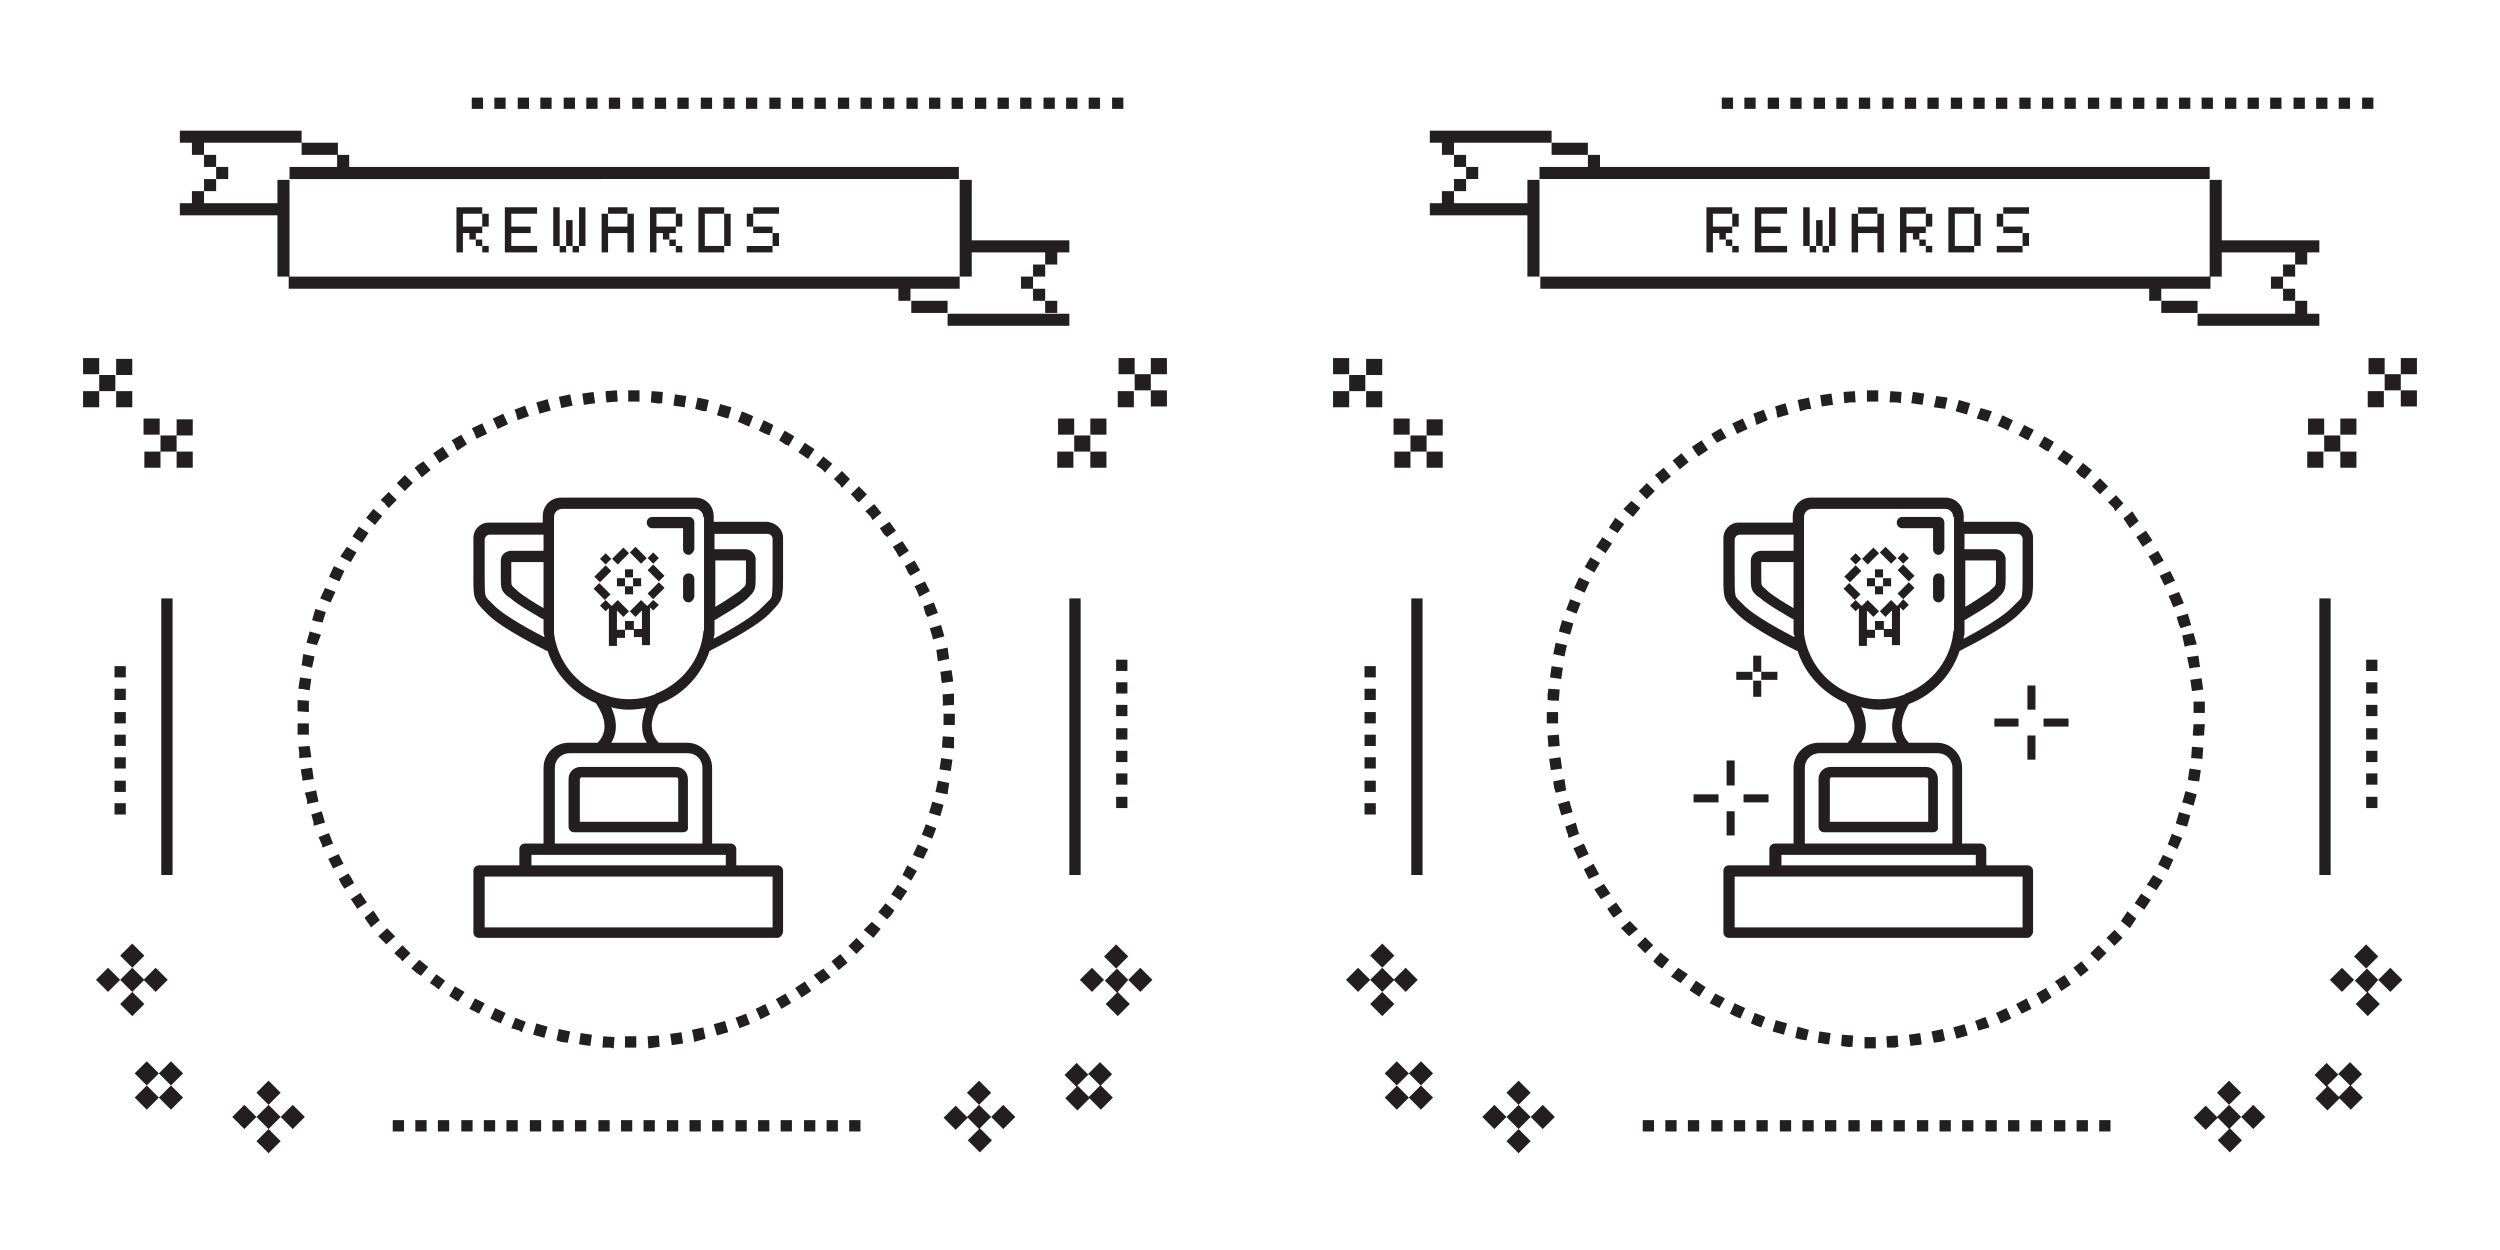 <svg id="Layer_1" xmlns="http://www.w3.org/2000/svg" viewBox="0 0 310 155" width="310" height="155"><style>.st0{fill:#231f20}</style><path class="st0" d="M21.4 108.5H20V74.2h1.4v34.3zm-7.2-13.2h1.4v-1.4h-1.4v1.4zm0-2.8h1.4v-1.4h-1.4v1.4zm0 5.7h1.4v-1.4h-1.4v1.4zm0-11.4h1.4v-1.4h-1.4v1.4zm0 2.9h1.4v-1.4h-1.4v1.4zm1.4-5.7v-1.4h-1.4V84h1.4zm-1.4 17h1.4v-1.4h-1.4v1.4zm118.4 7.5h1.4V74.2h-1.4v34.3zm5.8-22.5h1.4v-1.4h-1.4V86zm1.4-4.2h-1.4v1.4h1.4v-1.4zm-1.4 7h1.4v-1.4h-1.4v1.4zm0 8.5h1.4v-1.4h-1.4v1.4zm0-5.6h1.4v-1.4h-1.4v1.4zm0 8.5h1.4v-1.4h-1.4v1.4zm0-5.7h1.4v-1.4h-1.4v1.4zm-78.6-64v-.8H59v.8h.8zm.8.8v-.8h-.8v.8h.8zm0-3.2v-1.6h-.8v1.6h.8zm-.8.8v-.8h-2.4v-1.6h2.4v-.8h-3.2v5.6h.8v-2.4h.8v.8h.8v-.8h.8zm6.8-2.4v-.8h-4v5.6h4v-.8h-3.2v-1.6h2.4v-.8h-2.4v-1.6h3.2zm3.6.8v3.2h.8v-3.2h-.8zm-1.6-1.6v4.8h.8v-4.8h-.8zm.8 5.6h.8v-.8h-.8v.8zm3.2-5.6h-.8v4.8h.8v-4.8zm-.8 5.6v-.8H71v.8h.8zm6-5.6h-2.4v.8h2.4v-.8zm.8 5.6v-4.8h-.8v1.6h-2.4v-1.6h-.8v4.8h.8v-2.4h2.4v2.4h.8zm6 0v-.8h-.8v.8h.8zm-.8-2.4v-.8h-2.4v-1.6h2.4v-.8h-3.2v5.6h.8v-2.4h.8v.8h.8v-.8h.8zm.8-.8v-1.6h-.8v1.6h.8zM83 29.7v.8h.8v-.8H83zm3.6-4v5.6h3.2v-.8h-2.4v-4h2.4v-.8h-3.2zm4 4.8v-4h-.8v4h.8zm2 .8h3.2v-.8h-3.2v.8zm0-4.8v1.6h.8v-1.6h-.8zm4-.8h-3.2v.8h3.2v-.8zm0 4.8v-1.6h-.8v1.6h.8zm-3.2-2.4v.8h2.4v-.8h-2.4zM54.3 140.3h1.4v-1.4h-1.4v1.4zm-5.6 0h1.4v-1.4h-1.4v1.4zm2.8 0h1.4v-1.4h-1.4v1.4zm5.7 0h1.4v-1.4h-1.4v1.4zm22.6 0h1.4v-1.4h-1.4v1.4zm11.4 0h1.4v-1.4h-1.4v1.4zm-5.7 0h1.4v-1.4h-1.4v1.4zm8.5 0h1.4v-1.4H94v1.4zm-5.7 0h1.4v-1.4h-1.4v1.4zm8.5 0h1.4v-1.4h-1.4v1.4zm8.5 0h1.4v-1.4h-1.4v1.4zm-2.8 0h1.4v-1.4h-1.4v1.4zm-2.8 0h1.4v-1.4h-1.4v1.4zm-34 0h1.4v-1.4h-1.4v1.4zm2.8 0h1.4v-1.4h-1.4v1.4zm-5.7 0h1.4v-1.4h-1.4v1.4zm-2.8 0h1.4v-1.4H60v1.4zm22.7 0h1.4v-1.4h-1.4v1.4zm-5.7 0h1.4v-1.4H77v1.4zm-2.8 0h1.4v-1.4h-1.4v1.4zm-2.9 0h1.4v-1.4h-1.4v1.4zm5.6-128.2h-1.4v1.4h1.4v-1.4zm2.9 0h-1.4v1.4h1.4v-1.4zm-5.7 0h-1.4v1.4h1.4v-1.4zm11.3 0H84v1.4h1.4v-1.4zm-2.8 0h-1.4v1.4h1.4v-1.4zm-14.2 0H67v1.4h1.4v-1.4zm2.9 0h-1.4v1.4h1.4v-1.4zm-11.4 0h-1.4v1.4h1.4v-1.4zm2.1 1.4h.7v-1.4h-1.4v1.4h.7zm3.6-1.4h-1.4v1.4h1.4v-1.4zm36.8 0H101v1.4h1.4v-1.4zm19.9 0h-1.4v1.4h1.4v-1.4zm-8.5 0h-1.4v1.4h1.4v-1.4zm11.3 0h-1.4v1.4h1.4v-1.4zm5.7 0h-1.4v1.4h1.4v-1.4zm-3.6 1.4h.7v-1.4h-1.4v1.4h.7zm-16.3-1.4h-1.4v1.4h1.4v-1.4zm22.7 0h-1.4v1.4h1.4v-1.4zm-17 0h-1.4v1.4h1.4v-1.4zm2.1 1.4h.7v-1.4H118v1.4h.7zm17 0h.7v-1.4H135v1.4h.7zm3.6-1.4h-1.4v1.4h1.4v-1.4zm-51 0h-1.4v1.4h1.4v-1.4zm11.3 0h-1.4v1.4h1.4v-1.4zm-8.5 0h-1.4v1.4h1.4v-1.4zm2.8 0h-1.4v1.4h1.4v-1.4zm14.2 0h-1.4v1.4h1.4v-1.4zm-2.8 0h-1.4v1.4h1.4v-1.4zm-8.5 0h-1.4v1.4h1.4v-1.4zM21.2 134.6l1.5 1.5-1.5 1.5-1.5-1.5-1.5 1.5-1.5-1.5 1.5-1.5-1.5-1.5 1.5-1.5 1.5 1.5 1.5-1.5 1.5 1.5-1.5 1.5zm0 0l-1.5-1.5-1.5 1.5 1.5 1.5 1.5-1.5zm-3.4-13.1l1.5 1.5 1.5-1.5-1.5-1.5-1.5 1.5zm-1.4 1.5l1.5-1.5-1.5-1.5-1.5 1.5-1.5-1.5-1.5 1.5 1.5 1.5 1.5-1.5 1.5 1.5-1.5 1.5 1.5 1.5 1.5-1.5-1.5-1.5zm-1.5-4.5l1.5 1.5 1.5-1.5-1.5-1.5-1.5 1.5zm19.9 20l-1.5-1.5-1.5 1.5-1.5-1.5-1.5 1.5 1.5 1.5 1.5-1.5 1.5 1.5-1.5 1.5 1.5 1.5 1.5-1.5-1.5-1.5 1.5-1.5 1.5 1.5 1.5-1.5-1.5-1.5-1.5 1.5zm-3-3l1.5 1.5 1.5-1.5-1.5-1.5-1.5 1.5zm104.7-.9l1.5 1.5-1.5 1.5-1.4-1.4-1.5 1.5-1.5-1.5 1.4-1.4-1.5-1.5 1.5-1.5 1.4 1.4 1.5-1.5 1.5 1.5-1.4 1.4zm-.1 0l-1.4-1.4-1.4 1.4 1.4 1.4 1.4-1.4zm.5-13.1l-1.5-1.5-1.5 1.5 1.5 1.5 1.5-1.5zm3 0l-1.4-1.4-1.5 1.5 1.5 1.5-1.4 1.4 1.5 1.5 1.5-1.5-1.5-1.5 1.3-1.5 1.5 1.5 1.5-1.5-1.5-1.5-1.5 1.5zm0-2.9l-1.5-1.5-1.5 1.5 1.5 1.5 1.5-1.5zm-17 19.9l-1.5-1.5-1.5 1.5-1.4-1.4-1.5 1.5 1.5 1.5 1.5-1.5 1.4 1.4-1.4 1.4 1.5 1.5 1.5-1.5-1.5-1.5 1.4-1.4 1.5 1.5 1.5-1.5-1.5-1.5-1.5 1.5zm-1.5-1.5l1.5-1.5-1.5-1.5-1.5 1.5 1.5 1.5zM79.3 48.4h-1.4v1.4h1.4v-1.4zm-20.2 6l1.3-.6-.6-1.3-1.3.6c.7 1.3 0 0 .6 1.3zm5.1-2.3l1.4-.5-.5-1.3-1.3.5c.5 1.3 0 0 .4 1.3zm-1.8-.8l-1.3.6.6 1.3 1.3-.6-.6-1.3zm14.2-1.5l-.1-1.4-1.4.1c0 1.4 0 0 .1 1.4l1.4-.1zm5.5.2l.1-1.4-1.4-.1-.1 1.4.7.1c.7.1 0 0 .7 0zm-8.3 0l-.2-1.4-1.4.2.2 1.4.7-.1.7-.1zm-5.5.9l-.4-1.4-1.4.4.4 1.4.7-.2.7-.2zm2.4-2l-1.4.3.3 1.4 1.4-.3-.3-1.4zM118 83.1l-1.4.2.1.7c0 .7 0 0 .1.7l1.4-.2-.1-.7-.1-.7zm0 11.8l.1-.7-1.4-.2-.2 1.4 1.4.2.1-.7zm-.4 2.9l.1-.7-1.4-.3-.3 1.4c1.4.3 0 0 1.5.3l.1-.7zm.7-5.7v-.7l-1.4-.1-.1 1.4 1.5.1v-.7zm-2.6-12.8l1.4-.4-.4-1.4-1.4.4.2.7.2.7zm1.2 8.2l1.4-.1V86l-1.4.1v.7c.1.7 0 0 0 .7zm1.5 1.7v-.7H117v1.4h1.4v-.7zm-.9-8.9l-1.4.3.1.7.1.7 1.4-.3-.1-.7-.1-.7zM87.6 51l.3-1.4-1.4-.3-.3 1.4.7.2c.7.2 0 0 .7.1zM115 76.5l1.3-.5-.5-1.3-1.3.5.2.7c.2.7 0 0 .3.6zM85.1 49.1l-1.4-.2-.2 1.4.7.1.7.1.2-1.4zM114 74l1.3-.7-.3-.6-.3-.6-1.3.6.3.6.3.7zm-9.6-13.5l1-1.1-.5-.5-.5-.5-1 1 .5.5c.6.5 0 0 .5.6zm1.1.8l.5.5c.4.6 0 0 .5.5l1-1-1-1-1 1zm2.7 3.2l1.1-.9-.9-1.1-1.1.9.5.5c.5.6 0 0 .4.6zm-5.9-5.9l.9-1.1-1.1-.9-.9 1.1.6.4c.6.5 0 0 .5.5zm10.6 12.8l1.2-.7-.7-1.2-1.2.7.3.6c.3.7 0 0 .4.6zm-1.4-2.3l1.2-.8-.4-.6-.4-.6-1.2.7.4.6c.3.6 0 0 .4.7zm-1.5-2.5l1.1-.8-.8-1.1-1.2.8.4.6c.4.6 0 0 .5.5zM99.6 56.5c.5.4 0 0 .6.4l.8-1.2-1.2-.8-.8 1.2.6.4zm-40.1 67.6l-.6-.3-.7 1.3.6.3.6.3.7-1.3-.6-.3zm1.3 2.2l.6.3.7.3.6-1.3-1.3-.6-.6 1.3zm-3.2-3.3l-1.2-.7-.7 1.2.6.4c.6.4 0 0 .5.3l.8-1.2zm5.8 4.5l.7.2c.7.2 0 0 .6.3l.5-1.3-1.3-.5-.5 1.3zM39.2 98l-1.4.3.2.7c.2.7 0 0 .1.7l1.4-.3-.3-1.4zm38.3 31.2v.7h1.4v-1.4h-1.4v.7zm-2.8.7h.7c.7 0 0 0 .7.1l.1-1.4-1.4-.1-.1 1.4zM69 129l.6.2c.7.1 0 0 .8.1l.3-1.4-1.4-.3-.3 1.4zm-14.6-6.3l.8-1.1-1.1-.8-.8 1.1.6.4c.6.5 0 0 .5.4zm17.4 6.8l.7.1.7.1.2-1.4-1.4-.2-.2 1.4zm-31-26.2l-1.3.5.3.7c.3.6 0 0 .2.6l1.3-.5-.5-1.3zm1.5 3.2l-.3-.6-1.3.6.3.6.3.6 1.3-.6-.3-.6zm-2.2-5.2l-.2-.7-1.3.4.2.7c.2.7 0 0 .1.7l1.4-.4-.2-.7zm3.5 7.6l-.4-.6-1.2.7.3.6.4.6 1.2-.7-.3-.6zm7.4 11.2l.6.5c.5.4 0 0 .6.4l.9-1.1-1.1-.9-1 1.1zm-1.1-2.9l-1 1 .5.5c.6.4 0 0 .5.5l1-1-.5-.5-.5-.5zm-1.4-1.6l-.5-.5-1.1 1 .5.5.5.5 1.1-1-.5-.5zm-3.8-4.9l-1.2.8.4.6.4.6 1.2-.8-.8-1.2zm2 2.8l-.4-.6-1.1.9.4.6c.4.5 0 0 .4.6l1.1-.9-.4-.6zm19.4 14.8l.7.2.7.2.4-1.4-1.4-.4-.4 1.4zm42.8-15.2l1.1.9.5-.5.4-.6-1.1-.9-.9 1.1zm2-2.8l-.4.6c1.2.7 0 0 1.2.8l.8-1.2-1.2-.8-.4.6zm-3.3 4.5l-.5.5c1.1.9 0 0 1.2 1l.9-1.1-1.1-.9-.5.5zm-1.9 2l-.5.5 1 1 .5-.5.5-.5-1-1-.5.5zm-2.6 2.4l.9 1.1 1.1-.9-.9-1.1-1.1.9zM90.7 50.5l-1.4-.4-.4 1.4.7.2c.6.2 0 0 .7.2l.4-1.4zm24.5 50.3l1.4.4.4-1.4-1.4-.4-.4 1.4zm-3 7.1l-.3.6c1.3.7 0 0 1.1.7l.7-1.2-1.2-.7-.3.6zm1-1.9c1.3.6 0 0 1.3.5l.3-.6.3-.6-1.3-.6-.6 1.3zm-22 20.2l.5 1.3 1.3-.5-.5-1.3-1.3.5zm-2.7.8l.4 1.4.7-.2.7-.2-.4-1.4-1.4.4zm-2.7.7c.3 1.4 0 0 .3 1.5l.7-.2.7-.2-.3-1.4-1.4.3zm-2.7.5l.2 1.4 1.4-.2-.2-1.4-1.4.2zm-2.8.3c.1 1.4 0 0 .1 1.5l.7-.1.7-.1-.1-1.4-1.4.1zm21.8-8.4l-.6.4-.6.4.9 1.1.6-.4.6-.4-.9-1.1zm-7.8 4.7l-.6.3.6 1.3.6-.3.6-.3-.6-1.3-.6.3zm2.3-70.2l.6.4c.6.4 0 0 .6.3l.7-1.2-1.2-.7-.7 1.2zm4 68.3l-.8-1.2-1.2.8.8 1.2.6-.4.6-.4zm-2.5 1.5l-.7-1.2-1.2.7.7 1.2 1.2-.7zm16.2-20.9l1.3.5.5-1.3-1.3-.5-.5 1.3zm-77.4-16v.7l1.4.1v-1.4l-1.4-.1v.7zm1.7 6.4l-.1-.7-.1-.7-1.4.1.1.7v.7l1.5-.1zm-.2-8.3l.2-1.4-1.4-.2-.2 1.4c1.4.1 0 0 1.4.2zM48.2 63l1-1-1-1-1 1c1.1.9 0 0 1 1zM37.5 96.8l1.4-.2-.2-1.4-1.4.2.1.7c.2.7 0 0 .1.7zm12.7-35.9l1-1-1-1-1 1 1 1zM36.9 90.4v.7h1.4v-1.4h-1.4v.7zm8.8-24.3l-1.2-.8-.8 1.2 1.2.8.8-1.2zm-8.1 15l-.2 1.4c1.4.3 0 0 1.3.3l.3-1.4-1.4-.3zM51.4 58c.9 1.1 0 0 .9 1.2l1.1-.9-.9-1.1-.6.4-.5.4zm-8.7 12.8l-1.3-.6-.6 1.3c1.3.7 0 0 1.3.6l.6-1.3zm1.5-2.3l-1.2-.7-.4.6-.4.6c1.2.7 0 0 1.3.7l.7-1.2zm-2.6 4.9l-1.3-.5-.6 1.3 1.3.5.6-1.3zm-1.8 5.3l-1.4-.4-.4 1.4 1.3.3.5-1.3zm.6-2.8l-1.3-.4-.2.7-.2.7c1.4.4 0 0 1.3.3l.4-1.3zm7-11.9l-1.1-.9-.9 1.1 1.1.9.9-1.1zm46-12.4l-.7-.3-.7-.3-.5 1.3.7.3c.6.3 0 0 .7.3l.5-1.3zm2.5 1.1l-.6-.3-.6-.3-.6 1.3.6.3.7.3.5-1.3zm-39.2 3.2l.6-.4.6-.4-.7-1.2-1.2.7c.8 1.2 0 0 .7 1.3zm-3 .3c.8 1.1 0 0 .8 1.2l1.2-.8-.8-1.2-.6.4-.6.4zm79.5-4.3h-2v2h2v-2zm2 2.1h-2v2h2v-2zm2 4v-2h-2v2h2zm-2-4.1h2v-2h-2v2zm-2.1 2.1h-2v2h2v-2zm5.6-11.6v2h2v-2h-2zm2 4h2v-2h-2v2zm4 2v-2h-2v2h2zm-2-4h2v-2h-2v2zm-2.1 2.1h-2v2h2v-2zm-124.2-4h-2v2h2v-2zm-2.1 2h-2v2h2v-2zm-2 2h-2v2h2v-2zm4.1 0h-2v2h2v-2zm-4.1-4.1h-2v2h2v-2zm9.6 9.6h2v-2h-2v2zm-2 2h2v-2h-2v2zm-2 2h2v-2h-2v2zm6 0v-2h-2v2h2zm-4.1-6.1h-2v2h2v-2zm77.3 14.8V71.4c0 2.7 0 3-1.5 4.5l-.3.3c-1.8 1.8-6.9 4.3-7.1 4.4-.1.1-.1.1-.2.1-1 3-3.3 5.5-6.3 6.6-.5.8-1.7 3.1 0 4.8h3.5c1.7 0 3.1 1.4 3.1 3.1v9.4h2.3c.4 0 .7.3.7.7v2h5.1c.4 0 .7.3.7.7v7.6c-.1.4-.4.7-.7.7h-37c-.4 0-.7-.3-.7-.7V108c0-.4.3-.7.7-.7h5v-2c0-.4.3-.7.7-.7h2.3v-9.4c0-1.7 1.4-3.1 3.1-3.1h3.6c1.9-1.9.1-4.4-.2-4.9-2.8-1.2-5.1-3.6-6-6.5-.1 0-.2 0-.3-.1-.2-.1-5.3-2.6-7.1-4.4l-.3-.3c-1.5-1.5-1.5-1.8-1.5-4.4v-4.8c0-1 .8-1.9 1.9-1.9h6.7V64c0-1.3 1-2.3 2.3-2.3h16.6c1.3 0 2.3 1 2.3 2.3v.7h6.6c1.1.1 2 .9 2 2zM67.5 79v-.2c-.1-.2-.1-.4-.1-.6v-1.4c-.1-.1-.3-.1-.4-.2-.1-.1-2.7-1.5-3.8-2.5L63 74c-.8-.7-.9-.9-.9-2.3v-2.2c0-.7.6-1.2 1.3-1.2h4v-2h-6.7c-.3 0-.6.3-.6.6v4.5c0 1.2 0 2 .1 2.4.1.4.4.6 1 1.2l.3.3c1.3 1.2 4.6 3 6 3.7zm-4.1-7.7v.3c0 .6 0 .9.1 1 0 .1.2.2.5.5l.2.2c.7.6 2.3 1.6 3.2 2.1v-5.7h-4v1.6zm27.3 37.4H60.1v6.3h35.7v-6.3h-5.1zM68.2 106h-2.3v1.3H90V106H68.2zm6.2-12.6h-3.8c-1 0-1.8.8-1.8 1.8v9.4h18.3v-9.4c0-1-.8-1.8-1.8-1.8H74.4zm5.7-5.6c-.7.1-1.4.2-2.1.2-.8 0-1.5-.1-2.2-.3.6 1.3.9 2.9 0 4.4h4.4c-.9-1.4-.6-3-.1-4.3zm7.1-23.7c0-.5-.4-1-1-1H69.7c-.5 0-1 .4-1 1v14.5c.5 3.5 2.8 6.3 6 7.5h.1c1 .4 2.1.6 3.2.6s2.2-.2 3.2-.6c.1-.1.3-.2.4-.2 3-1.3 5.2-4 5.6-7.4v-.1c0-.1.1-.2.1-.3v-14zm1.4 11.2c.9-.5 2.4-1.5 3.1-2l.2-.2c.3-.3.5-.4.5-.5.1-.2.1-.4.1-.9v-2.2h-3.8v5.8zm7.2-3.8v-4.7c0-.3-.3-.6-.6-.6h-6.6v1.9h3.8c.7 0 1.3.6 1.3 1.2v2.4c0 1.4-.1 1.6-.9 2.4l-.2.2c-1 .9-3.7 2.4-3.8 2.5-.1 0-.1.1-.2.1v1.5c0 .2 0 .4-.1.6v.2c1.5-.8 4.6-2.5 5.9-3.8l.3-.3c.7-.7.9-.8 1-1.2.1-.6.1-1.3.1-2.4zM72 95.1h11.8c.9 0 1.5.7 1.5 1.5v5.9c.1.4-.2.7-.6.7H71.2c-.4 0-.7-.3-.7-.7v-5.9c0-.9.7-1.5 1.5-1.5zm.1 1.3c-.1 0-.2.1-.2.2v5.3h12.2v-5.3c0-.1-.1-.2-.2-.2H72.1zm13.3-32.3h-4.5c-.4 0-.7.3-.7.7 0 .4.3.7.7.7h3.8v2.6c0 .4.3.7.7.7.3 0 .6-.3.7-.7v-3.3c0-.4-.3-.7-.7-.7zm0 7c-.4 0-.7.3-.7.7V74c0 .4.3.7.7.7.3 0 .6-.3.7-.7v-2.2c0-.4-.3-.7-.7-.7zm-8.9 6v-1.4l.1.1.7.7.7-.7-.7-.7-.7-.7-.7.7h-.1l-.7-.7-.7.7.7.7.4-.4v4.7h1v-1h1v-1h-1v-1zm0-5.4v1h1v-1h-1zm2-1.1h-1v1h1v-1zm0 3.1v-1h-1v1h1zm1-2h-1v1h1v-1zm-2 6.4h1.1V77h-1.1v1.1zm1.3-8.9l.7.7.7-.7-.7-.7-.7-.7-.7.7.7.7zm1.5 0l.7.7.7-.7-.7-.7-.7.7zm.7.8l-.7.7.7.7.7.7.7-.7-.7-.7-.7-.7zm.7 2.2l-.7.7-.7.7.7.7.7-.7.7-.7-.7-.7zm-1.4 2.9h-.1l-.7-.7-.7.7-.7.7.7.7.7-.7.1-.1V78h-1v1h1v1h1v-4.7l.4.4.7-.7-.7-.6-.7.7zm-5.3-.7l.7-.7-.7-.7-.7-.7-.7.7.7.7.7.7zm-.6-2.2l.7-.7.7-.7-.7-.7-.7.7-.7.7.7.7zm2.2-2.2l.7-.7.7-.7-.7-.7-.7.7-.7.7.7.7zm-.8-.7l-.7-.7-.7.7.7.7.7-.7zm41.7-32H113v1.5h4.5v-1.5zm15.1 1.6h-15.1v1.5h15.1v-1.5zm-12.1-6.1v-1.5h9.1v1.5h1.5v-1.5h1.5v-1.5h-12.1v-7.5H119v12h1.5v-1.5zm10.6 6v-1.5h-1.5v1.5h1.5zm-1.5-1.5v-1.5h-1.5v1.5h1.5zm-3-1.5h1.5v-1.5h-1.5v1.5zm1.5-1.5h1.5v-1.5h-1.5v1.5zM38.9 19.2h3v-1.5h-4.5v1.5h1.5zm-12.1-1.5h10.6v-1.5H22.3v1.5h1.5v1.5h1.5v-1.5h1.5zm7.6 9v7.6h1.5v-12h-1.5v2.9h-9.1v-1.5h-1.5v1.5h-1.5v1.5h12.1zm-9.1-7.5v1.5h1.5v-1.5h-1.5zm3 1.5h-1.5v1.5h1.5v-1.5zm-1.5 1.5h-1.5v1.5h1.5v-1.5zm10.6 13.6h74v1.5h1.5v-1.5h6.1v-1.5H35.8v1.5h1.6zm3-15.1h-4.5v1.5H118.9v-1.5H43.3v-1.5h-1.5v1.5h-1.4zm136 53.5H175v34.3h1.4V74.2zm-7.2 26.8h1.4v-1.4h-1.4v1.4zm0-5.7h1.4v-1.4h-1.4v1.4zm0-2.8h1.4v-1.4h-1.4v1.4zm0-2.8h1.4v-1.4h-1.4v1.4zm0-2.9h1.4v-1.4h-1.4v1.4zm1.4-2.8v-1.4h-1.4V84h1.4zm-1.4 14.2h1.4v-1.4h-1.4v1.4zm118.4 10.3h1.4V74.2h-1.4v34.3zm5.8-14h1.4v-1.4h-1.4v1.4zm0 2.8h1.4v-1.4h-1.4v1.4zm0-5.6h1.4v-1.4h-1.4v1.4zm0-5.7h1.4v-1.4h-1.4V86zm0 14.2h1.4v-1.4h-1.4v1.4zm1.4-18.4h-1.4v1.4h1.4v-1.4zm-1.4 7h1.4v-1.4h-1.4v1.4zm-78.6-59.9v-.8h-2.4v-1.6h2.4v-.8h-3.2v5.6h.8v-2.4h.8v.8h.8v-.8h.8zm.8-.8v-1.6h-.8v1.6h.8zm0 3.2v-.8h-.8v.8h.8zm-.8-.8v-.8h-.8v.8h.8zm6.8-4v-.8h-4v5.6h4v-.8h-3.2v-1.6h2.4v-.8h-2.4v-1.6h3.2zm2-.8v4.8h.8v-4.8h-.8zm.8 5.6h.8v-.8h-.8v.8zm3.2-5.6h-.8v4.8h.8v-4.8zm-2.4 1.6v3.2h.8v-3.2h-.8zm1.6 4v-.8h-.8v.8h.8zm6.8 0v-4.8h-.8v1.6h-2.4v-1.6h-.8v4.8h.8v-2.4h2.4v2.4h.8zm-.8-5.6h-2.4v.8h2.4v-.8zm6.8 5.6v-.8h-.8v.8h.8zm0-3.2v-1.6h-.8v1.6h.8zm-.8 2.4v-.8h-.8v.8h.8zm0-1.6v-.8h-2.4v-1.6h2.4v-.8h-3.2v5.6h.8v-2.4h.8v.8h.8v-.8h.8zm6.8 1.6v-4h-.8v4h.8zm-4-4.8v5.6h3.2v-.8h-2.4v-4h2.4v-.8h-3.2zm6 5.6h3.2v-.8h-3.2v.8zm3.2-2.4v-.8h-2.4v.8h2.4zm.8 1.6v-1.6h-.8v1.6h.8zm0-4.8h-3.2v.8h3.2v-.8zm-4 .8v1.6h.8v-1.6h-.8zm-43.9 113.8h1.4v-1.4h-1.4v1.4zm2.8 0h1.4v-1.4h-1.4v1.4zm2.8 0h1.4v-1.4h-1.4v1.4zm2.9 0h1.4v-1.4h-1.4v1.4zm17 0h1.4v-1.4h-1.4v1.4zm5.6 0h1.4v-1.4h-1.4v1.4zm2.9 0h1.4v-1.4h-1.4v1.4zm2.8 0h1.4v-1.4h-1.4v1.4zm-17 0h1.4v-1.4h-1.4v1.4zm8.5 0h1.4v-1.4H232v1.4zm28.3 0h1.4v-1.4h-1.4v1.4zm-34 0h1.4v-1.4h-1.4v1.4zm25.5 0h1.4v-1.4h-1.4v1.4zm2.9 0h1.4v-1.4h-1.4v1.4zm-8.5 0h1.4v-1.4h-1.4v1.4zm2.8 0h1.4v-1.4H249v1.4zm-5.7 0h1.4v-1.4h-1.4v1.4zm14.2 0h1.4v-1.4h-1.4v1.4zm-39.7 0h1.4v-1.4h-1.4v1.4zm-2.8 0h1.4v-1.4H215v1.4zm5.7 0h1.4v-1.4h-1.4v1.4zM217 13.5h.7v-1.4h-1.4v1.4h.7zm9.3-1.4h-1.4v1.4h1.4v-1.4zm39.6 0h-1.4v1.4h1.4v-1.4zm-42.5 0H222v1.4h1.4v-1.4zm39.7 0h-1.4v1.4h1.4v-1.4zm-5.7 0H256v1.4h1.4v-1.4zm-36.8 0h-1.4v1.4h1.4v-1.4zm34 0h-1.4v1.4h1.4v-1.4zm-25.5 0h-1.4v1.4h1.4v-1.4zm31.2 0h-1.4v1.4h1.4v-1.4zm-8.5 0h-1.4v1.4h1.4v-1.4zm-2.9 0h-1.4v1.4h1.4v-1.4zm-11.3 0h-1.4v1.4h1.4v-1.4zm8.5 0h-1.4v1.4h1.4v-1.4zm48.2 0h-1.4v1.4h1.4v-1.4zm-14.2 0h-1.4v1.4h1.4v-1.4zm-65.2 0h-1.4v1.4h1.4v-1.4zm58.8 1.4h.7v-1.4H273v1.4h.7zm-30.4-1.4h-1.4v1.4h1.4v-1.4zm34 0h-1.4v1.4h1.4v-1.4zm-8.5 0h-1.4v1.4h1.4v-1.4zm-34 0h-1.4v1.4h1.4v-1.4zm51 0h-1.4v1.4h1.4v-1.4zm-53.9 0h-1.4v1.4h1.4v-1.4zm56.7 0h-1.4v1.4h1.4v-1.4zm-17 0h-1.4v1.4h1.4v-1.4zm-31.2 0H239v1.4h1.4v-1.4zm50.3 1.4h.7v-1.4H290v1.4h.7zm-8.5 0h.7v-1.4h-1.4v1.4h.7zm-106 121.1l1.5 1.5-1.5 1.5-1.5-1.5-1.5 1.5-1.5-1.5 1.5-1.5-1.5-1.5 1.5-1.5 1.5 1.5 1.5-1.5 1.5 1.5-1.5 1.5zm0 0l-1.5-1.5-1.5 1.5 1.5 1.5 1.5-1.5zm-3.4-13.1l1.5 1.5 1.5-1.5-1.5-1.5-1.5 1.5zm-1.4 1.5l1.5-1.5-1.5-1.5-1.5 1.5-1.5-1.5-1.5 1.5 1.5 1.5 1.5-1.5 1.5 1.5-1.5 1.5 1.5 1.5 1.5-1.5-1.5-1.5zm-1.5-4.5l1.5 1.5 1.5-1.5-1.5-1.5-1.5 1.5zm19.9 20l-1.5-1.5-1.5 1.5-1.5-1.5-1.5 1.5 1.5 1.5 1.5-1.5 1.5 1.5-1.5 1.5 1.5 1.5 1.5-1.5-1.5-1.5 1.5-1.5 1.5 1.5 1.5-1.5-1.5-1.5-1.5 1.5zm-3-3l1.5 1.5 1.5-1.5-1.5-1.5-1.5 1.5zm104.7-.9l1.5 1.5-1.5 1.5-1.4-1.4-1.5 1.5-1.5-1.5 1.4-1.4-1.5-1.5 1.5-1.5 1.4 1.4 1.5-1.5 1.5 1.5-1.4 1.4zm-.1 0l-1.4-1.4-1.4 1.4 1.4 1.4 1.4-1.4zm.5-13.1l-1.5-1.5-1.5 1.5 1.5 1.5 1.5-1.5zm3 0l-1.4-1.4-1.5 1.5 1.5 1.5-1.4 1.4 1.5 1.5 1.5-1.5-1.5-1.5 1.3-1.5 1.5 1.5 1.5-1.5-1.5-1.5-1.5 1.5zm0-2.9l-1.5-1.5-1.5 1.5 1.5 1.5 1.5-1.5zm-17 19.9l-1.5-1.5-1.5 1.5-1.4-1.4-1.5 1.5 1.5 1.5 1.5-1.5 1.4 1.4-1.4 1.4 1.5 1.5 1.5-1.5-1.5-1.5 1.4-1.4 1.5 1.5 1.5-1.5-1.5-1.5-1.5 1.5zm-1.5-1.5l1.5-1.5-1.5-1.5-1.5 1.5 1.5 1.5zm-68.1-78.8l1.1-.9-.9-1.1-1.1.9.9 1.1zm-16.5 31.5h1.4v-1.4h-1.4v1.4zM206.1 60l1.1-.9-.9-1.1-1.1.9c1 1.1 0 0 .9 1.1zm-12.8 26.9l.1-1.4-1.4-.1-.1.7v.7c1.4.2 0 0 1.4.1zm79.4 10l.1-.7.1-.7-1.4-.2-.2 1.4c1.4.3 0 0 1.4.2zm.5-4.2l-1.4-.1-.1 1.4 1.4.1.1-1.4zm-4.8-20.1l1.3-.6-.3-.6-.3-.6-1.3.6.3.6c.3.7 0 0 .3.6zm-1.3-2.4l1.2-.7-.7-1.2-1.2.7.4.6.3.6zm2.4 5.1l1.3-.5-.3-.7-.3-.7-1.3.5.3.7c.2.6 0 0 .3.7zm3.9 12.4V87H272v1.4h1.4v-.7zm-7.7-19.9l1.2-.8-.8-1.2-1.2.8.4.6.4.6zm-13.5-14.5l-.6-.3-.6-.3-.7 1.3.6.3c.7.4 0 0 .6.3l.7-1.3zm20.9 31.5l-.1-.7-1.4.2.2 1.4c1.5-.2 0 0 1.4-.2l-.1-.7zm-2.7-6.9l1.3-.4-.2-.7-.2-.7-1.4.4.2.7c.2.7 0 0 .3.7zm-10-16.6l1-1-.5-.5-.5-.5-1 1 .5.5.5.5zm4 2.1l-1.1.9.4.6.4.6 1.1-.9-.4-.6-.4-.6zm8 16.5l-.2-.7-.2-.7-1.4.3.3 1.4c1.4-.4 0 0 1.5-.3zm-10.1-16.5l1-1-.9-1-1 .9.5.5c.5.5 0 0 .4.6zm-4.9-4.9l.5.5c.5.4 0 0 .6.4l.9-1.1-1.1-.9-.9 1.1zm-31.5-8.1l.7-.1.7-.1-.2-1.4-1.4.2.2 1.4zm29.8 6.9c.5.4 0 0 .6.4l.8-1.1-1.2-.8-.8 1.1.6.4zm-2.3-1.6c.6.4 0 0 .6.3l.7-1.2-1.2-.7-.7 1.2.6.4zM223.2 51l.7-.2c.7-.2 0 0 .7-.1l-.3-1.4-1.4.3.3 1.4zm5.5-1l.7-.1h.7l-.1-1.4-1.4.1.1 1.4zm-8.3 1.8l1.4-.4-.4-1.4-1.3.4c.4 1.3 0 0 .3 1.4zm-6.3 2.5l-.7-1.2-1.2.7c.7 1.3 0 0 .7 1.1l.6-.3.6-.3zm18.1-4.5h.7v-1.4h-1.4v1.4h.7zm-14.4 2.9l.7-.3.7-.3-.5-1.3-1.3.5c.5 1.3 0 0 .4 1.4zm-2.4 1.1l1.3-.6-.6-1.3-1.3.6.6 1.3zm30.4-1.7l.7.2.5-1.3-1.4-.4-.5 1.3.7.2zm-6-1.6l.7.1.7.1.3-1.4-.7-.1-.7-.1-.3 1.4zm3.4.7l.7.2.4-1.4-1.4-.4-.4 1.4.7.2zm-8.2-1.3c.7 0 0 0 .7.1l.1-1.4-1.4-.1-.1 1.4h.7zm14 3.5l.6-1.3-1.3-.6-.6 1.3.7.3c.7.3 0 0 .6.3zM237 50l.7.1.7.1.2-1.4-.7-.1-.7-.1-.2 1.4zm36.3 41.2l.1-1.4H272l-.1 1.4c1.5.1 0 0 1.4 0zm-40.7 37.4h-1.4v1.4h1.4v-1.4zm-2.9 1.2l.1-1.4-1.4-.1-.1 1.4.7.1c.7.1 0 0 .7 0zm-2.9-.3l.2-1.4-1.4-.2-.2 1.4.7.1c.7.2 0 0 .7.1zm-2.5-1.8l-.7-.2-.7-.2-.3 1.4.7.2.7.1.3-1.3zm-2.7-.8l-1.4-.4-.4 1.4.7.2.7.2.4-1.4zm16.7 2.6l-.2-1.4-1.4.2.2 1.4.7-.1c.7 0 0 0 .7-.1zm-37.9-17.6l-1.1.8.4.6c.4.6 0 0 .4.5l1.1-.8-.8-1.1zm18 15.5l.5-1.3-1.3-.5-.5 1.3.7.3.6.2zm17 2.4l-.1-1.4-1.4.1.1 1.4h.7c.8 0 0 0 .7-.1zm-20.9-4.1l.6.3.7.3.6-1.3-1.3-.6-.6 1.3zm-9.5-8.5l-.5-.5-.5-.5-1 1 .5.5.5.5 1-1zm.9.9l-.9 1.1.5.5.6.4.9-1.1-1.1-.9zm2.8 2.3l-.6-.4-.9 1.1.6.4c.5.4 0 0 .6.4l.9-1.1-.6-.4zm-6.1-5.7l-.5-.5-1.1.9.5.5.5.5 1.1-.9-.5-.5zm38.6 14.3l-.3-1.4-1.4.3.3 1.4.7-.1c.7-.1 0 0 .7-.2zm-28.5-5.8l-.7 1.2.6.3.6.3.7-1.2-.6-.3-.6-.3zm-2.4-1.6l-.8 1.2.6.4.6.4.8-1.2-.6-.4-.6-.4zm.3-65l1.2-.8-.8-1.2-1.2.8c.7 1.2 0 0 .8 1.2zm62.2 26.1l-.1-.7-.1-.7-1.4.2.3 1.4c1.4-.3 0 0 1.3-.2zm-6.2 26.4l-.4.6c1.3.7 0 0 1.2.7l.4-.6.4-.6-1.2-.7-.4.6zm-23 17.9l-1.4.4c.4 1.3 0 0 .4 1.4l1.4-.4-.4-1.4zm24.3-20.4l-.3.6 1.3.7.6-1.3-1.3-.6-.3.6zm-6.7 9.7c1 .9 0 0 1 1l.5-.5.5-.5-1-1-1 1zm2.2-2.7l-.4.6 1.1.9.4-.6.4-.6-1.1-.9-.4.6zm5.4-8.9c1.3.6 0 0 1.2.6l.3-.7.3-.7-1.3-.5-.5 1.3zm2.2-6.6l-.2.7-.2.7c1.4.3 0 0 1.4.4l.4-1.4-1.4-.4zm-1 3.3l-.2.7c1.4.5 0 0 1.4.4l.4-1.4-1.4-.4-.2.7zm-5.3 10.6l1.2.8.8-1.2-1.2-.8-.8 1.2zm-4.5 5.2l-1 1c1 1.1 0 0 1 1l1-1-1-1zm-11.4 7.8l-1.3.6.6 1.3 1.3-.6-.6-1.3zm-2.6 1.1l-1.3.5c.5 1.3 0 0 .4 1.2l.7-.2.7-.2-.5-1.3zm5.1-2.3l-1.3.7c.7 1.3 0 0 .7 1.2l.6-.3.6-.3-.6-1.3zm6.3-4.2l-.5.4.9 1.1.5-.4.5-.4-.9-1.1-.5.4zm-5.1 3.6c.7 1.2 0 0 .7 1.3l.6-.4.6-.4-.7-1.2-1.2.7zm2.3-1.5c.9 1.1 0 0 .8 1.2l1.2-.8-.8-1.2-1.2.8zm-56.4-51.9l-1.2-.7-.7 1.2 1.2.7.7-1.2zm6.3-8.4l.5-.5-1-1-1 1 1 1 .5-.5zm-11 33.9l-.2-1.4-1.4.2.2 1.4 1.4-.2zm1.4-18l-1.4-.4-.2.7-.2.7 1.4.4.4-1.4zm4.2 32.9l-.4-.6-1.2.7.4.6.4.6 1.2-.7-.4-.6zm-6.9-27.6l-.2 1.4 1.4.2.2-1.4-1.4-.2zm1.9-2.6l-1.4-.3-.3 1.4 1.4.3.3-1.4zm1.7-5.2l-1.3-.5-.5 1.3 1.3.5.5-1.3zm-2.6 17.7l-.1-1.4-1.4.1.1 1.4 1.4-.1zm5.7-23.9l.8-1.2-1.2-.8-.8 1.2c1.2.7 0 0 1.2.8zm1.5-2.5l.8-1.1-1.1-.8-.4.6-.4.6c1.1.8 0 0 1.1.7zm2.8-3.1l-1.1-.9-.5.5-.5.5c1 .9 0 0 1.2 1l.9-1.1zm-7 41.6l-1.3.6.3.6.3.7 1.3-.6-.6-1.3zm.7-32.4l-1.3-.6-.6 1.3 1.3.6.6-1.3zm-1.5 30.5l-.2-.7-1.3.5.2.7c.3.6 0 0 .2.7l1.3-.5-.2-.7zm-1-3.4l-1.4.4.2.7.2.7 1.4-.4-.4-1.4zm-.4-1.3l-.1-.7-.1-.7-1.4.3.1.7.2.7c1.4-.3 0 0 1.3-.3zm3.4 9.1l-1.2.7.3.6.3.6 1.3-.6-.7-1.3zm90.6-55.2h-2v2h2v-2zm2 2.1h-2v2h2v-2zm2 4v-2h-2v2h2zm-2-4.1h2v-2h-2v2zm-2.1 2.1h-2v2h2v-2zm5.6-11.6v2h2v-2h-2zm2 2v2h2v-2h-2zm4 4v-2h-2v2h2zm0-6h-2v2h2v-2zm-4.1 4.1h-2v2h2v-2zm-124.2-4h-2v2h2v-2zm-2.1 2h-2v2h2v-2zm-2 2h-2v2h2v-2zm4.1 0h-2v2h2v-2zm-4.1-4.1h-2v2h2v-2zm9.6 9.6h2v-2h-2v2zm-2 2h2v-2h-2v2zm-2 2h2v-2h-2v2zm6 0v-2h-2v2h2zm-4.1-6.1h-2v2h2v-2zm97.7-14.6H268v1.5h4.5v-1.5zm0 1.6v1.5h15.1v-1.5h-1.5v-1.6h-1.5v1.6h-12.1zm3-6.1v-1.5h9.1v1.5h1.5v-1.5h1.5v-1.5h-12.1v-7.5H274v12h1.5v-1.5zm9.1 4.5v-1.5h-1.5v1.5h1.5zm-3-1.5h1.5v-1.5h-1.5v1.5zm1.5-1.5h1.5v-1.5h-1.5v1.5zm-89.2-15.1h3v-1.5h-4.5v1.5h1.5zm-12.1-1.5h10.6v-1.5h-15.1v1.5h1.5v1.5h1.5v-1.5h1.5zm7.6 9v7.6h1.5v-12h-1.5v2.9h-9.1v-1.5h-1.5v1.5h-1.5v1.5h12.1zm-9.1-7.5v1.5h1.5v-1.5h-1.5zm3 1.5h-1.5v1.5h1.5v-1.5zm-1.5 1.5h-1.5v1.5h1.5v-1.5zm10.6 13.6h74.1v1.5h1.5v-1.5h6.1v-1.5H191v1.5h1.4zm3-15.1h-4.5v1.5H274v-1.5h-75.6v-1.5h-1.5v1.5h-1.5zm23 60.6h-1v2h1v-2zm-1 4.1v1h1v-2h-1v1zm-2.1-2.1v1h2v-1h-2zm4.1 1h1v-1h-2v1h1zm33 2.7v-2h-1v3h1v-1zm-1 5.2v2h1v-3h-1v1zm-4.1-3.1v1h3v-1h-3zm9.2 1v-1H253.4v1h3.1zm-41.4 6.3v-2.1h-1v3.1h1v-1zm-1 5.2v2h1v-3h-1v1zm-2-2.1h1v-1H210v1h2.1zm5.1-1h-1v1h3.1v-1h-2.1zm34.9-31.8V71.4c0 2.7 0 3-1.5 4.5l-.3.3c-1.8 1.8-6.9 4.3-7.1 4.4-.1.1-.1.1-.2.1-1 3-3.3 5.5-6.3 6.6-.5.8-1.7 3.1 0 4.8h3.5c1.7 0 3.1 1.4 3.1 3.1v9.4h2.3c.4 0 .7.3.7.7v2h5.1c.4 0 .7.3.7.7v7.6c-.1.4-.4.7-.7.7h-37c-.4 0-.7-.3-.7-.7V108c0-.4.3-.7.7-.7h5v-2c0-.4.3-.7.7-.7h2.3v-9.4c0-1.7 1.4-3.1 3.1-3.1h3.6c1.9-1.9.1-4.4-.2-4.9-2.8-1.2-5.1-3.6-6-6.5-.1 0-.2 0-.3-.1-.2-.1-5.3-2.6-7.1-4.4l-.3-.3c-1.5-1.5-1.5-1.8-1.5-4.4v-4.8c0-1 .8-1.9 1.9-1.9h6.7V64c0-1.3 1-2.3 2.3-2.3h16.6c1.3 0 2.3 1 2.3 2.3v.7h6.6c1.1.1 2 .9 2 2zM222.5 79v-.2c-.1-.2-.1-.4-.1-.6v-1.4c-.1-.1-.3-.1-.4-.2-.1-.1-2.7-1.5-3.8-2.5l-.2-.1c-.8-.7-.9-.9-.9-2.3v-2.2c0-.7.6-1.2 1.3-1.2h4v-2h-6.7c-.3 0-.6.3-.6.6v4.5c0 1.2 0 2 .1 2.4.1.4.4.6 1 1.2l.3.3c1.3 1.2 4.6 3 6 3.7zm-4.1-7.7v.3c0 .6 0 .9.1 1 0 .1.2.2.5.5l.2.2c.7.6 2.3 1.6 3.2 2.1v-5.7h-4v1.6zm27.3 37.4h-30.6v6.3h35.7v-6.3h-5.1zm-22.5-2.7h-2.3v1.3H245V106h-21.8zm6.2-12.6h-3.8c-1 0-1.8.8-1.8 1.8v9.4h18.3v-9.4c0-1-.8-1.8-1.8-1.8H229.4zm5.7-5.6c-.7.1-1.4.2-2.1.2-.8 0-1.5-.1-2.2-.3.6 1.3.9 2.9 0 4.4h4.4c-.9-1.4-.6-3-.1-4.3zm7.1-23.7c0-.5-.4-1-1-1h-16.5c-.5 0-1 .4-1 1v14.5c.5 3.5 2.8 6.3 6 7.5h.1c1 .4 2.1.6 3.2.6s2.2-.2 3.2-.6c.1-.1.3-.2.4-.2 3-1.3 5.2-4 5.6-7.4v-.1c0-.1.1-.2.1-.3v-14zm1.4 11.2c.9-.5 2.4-1.5 3.1-2l.2-.2c.3-.3.5-.4.5-.5.1-.2.1-.4.1-.9v-2.2h-3.8v5.8zm7.2-3.8v-4.7c0-.3-.3-.6-.6-.6h-6.6v1.9h3.8c.7 0 1.3.6 1.3 1.2v2.4c0 1.4-.1 1.6-.9 2.4l-.2.2c-1 .9-3.7 2.4-3.8 2.5-.1 0-.1.1-.2.1v1.5c0 .2 0 .4-.1.6v.2c1.5-.8 4.6-2.5 5.9-3.8l.3-.3c.7-.7.9-.8 1-1.2.1-.6.1-1.3.1-2.4zM227 95.1h11.8c.9 0 1.5.7 1.5 1.5v5.9c.1.4-.2.7-.6.7h-13.5c-.4 0-.7-.3-.7-.7v-5.9c0-.9.7-1.5 1.5-1.5zm.1 1.3c-.1 0-.2.1-.2.2v5.3h12.2v-5.3c0-.1-.1-.2-.2-.2h-11.8zm13.3-32.3h-4.5c-.4 0-.7.3-.7.7 0 .4.3.7.7.7h3.8v2.6c0 .4.3.7.7.7.3 0 .6-.3.7-.7v-3.3c0-.4-.3-.7-.7-.7zm0 7c-.4 0-.7.3-.7.7V74c0 .4.3.7.7.7.3 0 .6-.3.7-.7v-2.2c0-.4-.3-.7-.7-.7zm-8.9 6v-1.4l.1.1.7.7.7-.7-.7-.7-.7-.7-.7.7h-.1l-.7-.7-.7.7.7.7.4-.4v4.7h1v-1h1v-1h-1v-1zm0-5.4v1h1v-1h-1zm2-1.1h-1v1h1v-1zm0 3.1v-1h-1v1h1zm1-2h-1v1h1v-1zm-2 6.4h1.1V77h-1.1v1.1zm1.3-8.9l.7.7.7-.7-.7-.7-.7-.7-.7.7.7.7zm1.5 0l.7.7.7-.7-.7-.7-.7.7zm.7.8l-.7.7.7.7.7.7.7-.7-.7-.7-.7-.7zm.7 2.2l-.7.7-.7.7.7.7.7-.7.7-.7-.7-.7zm-1.4 2.9h-.1l-.7-.7-.7.7-.7.7.7.7.7-.7.1-.1V78h-1v1h1v1h1v-4.7l.4.4.7-.7-.7-.7-.7.8zm-5.3-.7l.7-.7-.7-.7-.7-.7-.7.7.7.7.7.7zm-.6-2.2l.7-.7.7-.7-.7-.7-.7.7-.7.7.7.7zm2.2-2.2l.7-.7.7-.7-.7-.7-.7.7-.7.7.7.7zm-.8-.7l-.7-.7-.7.7.7.7.7-.7z"/></svg>